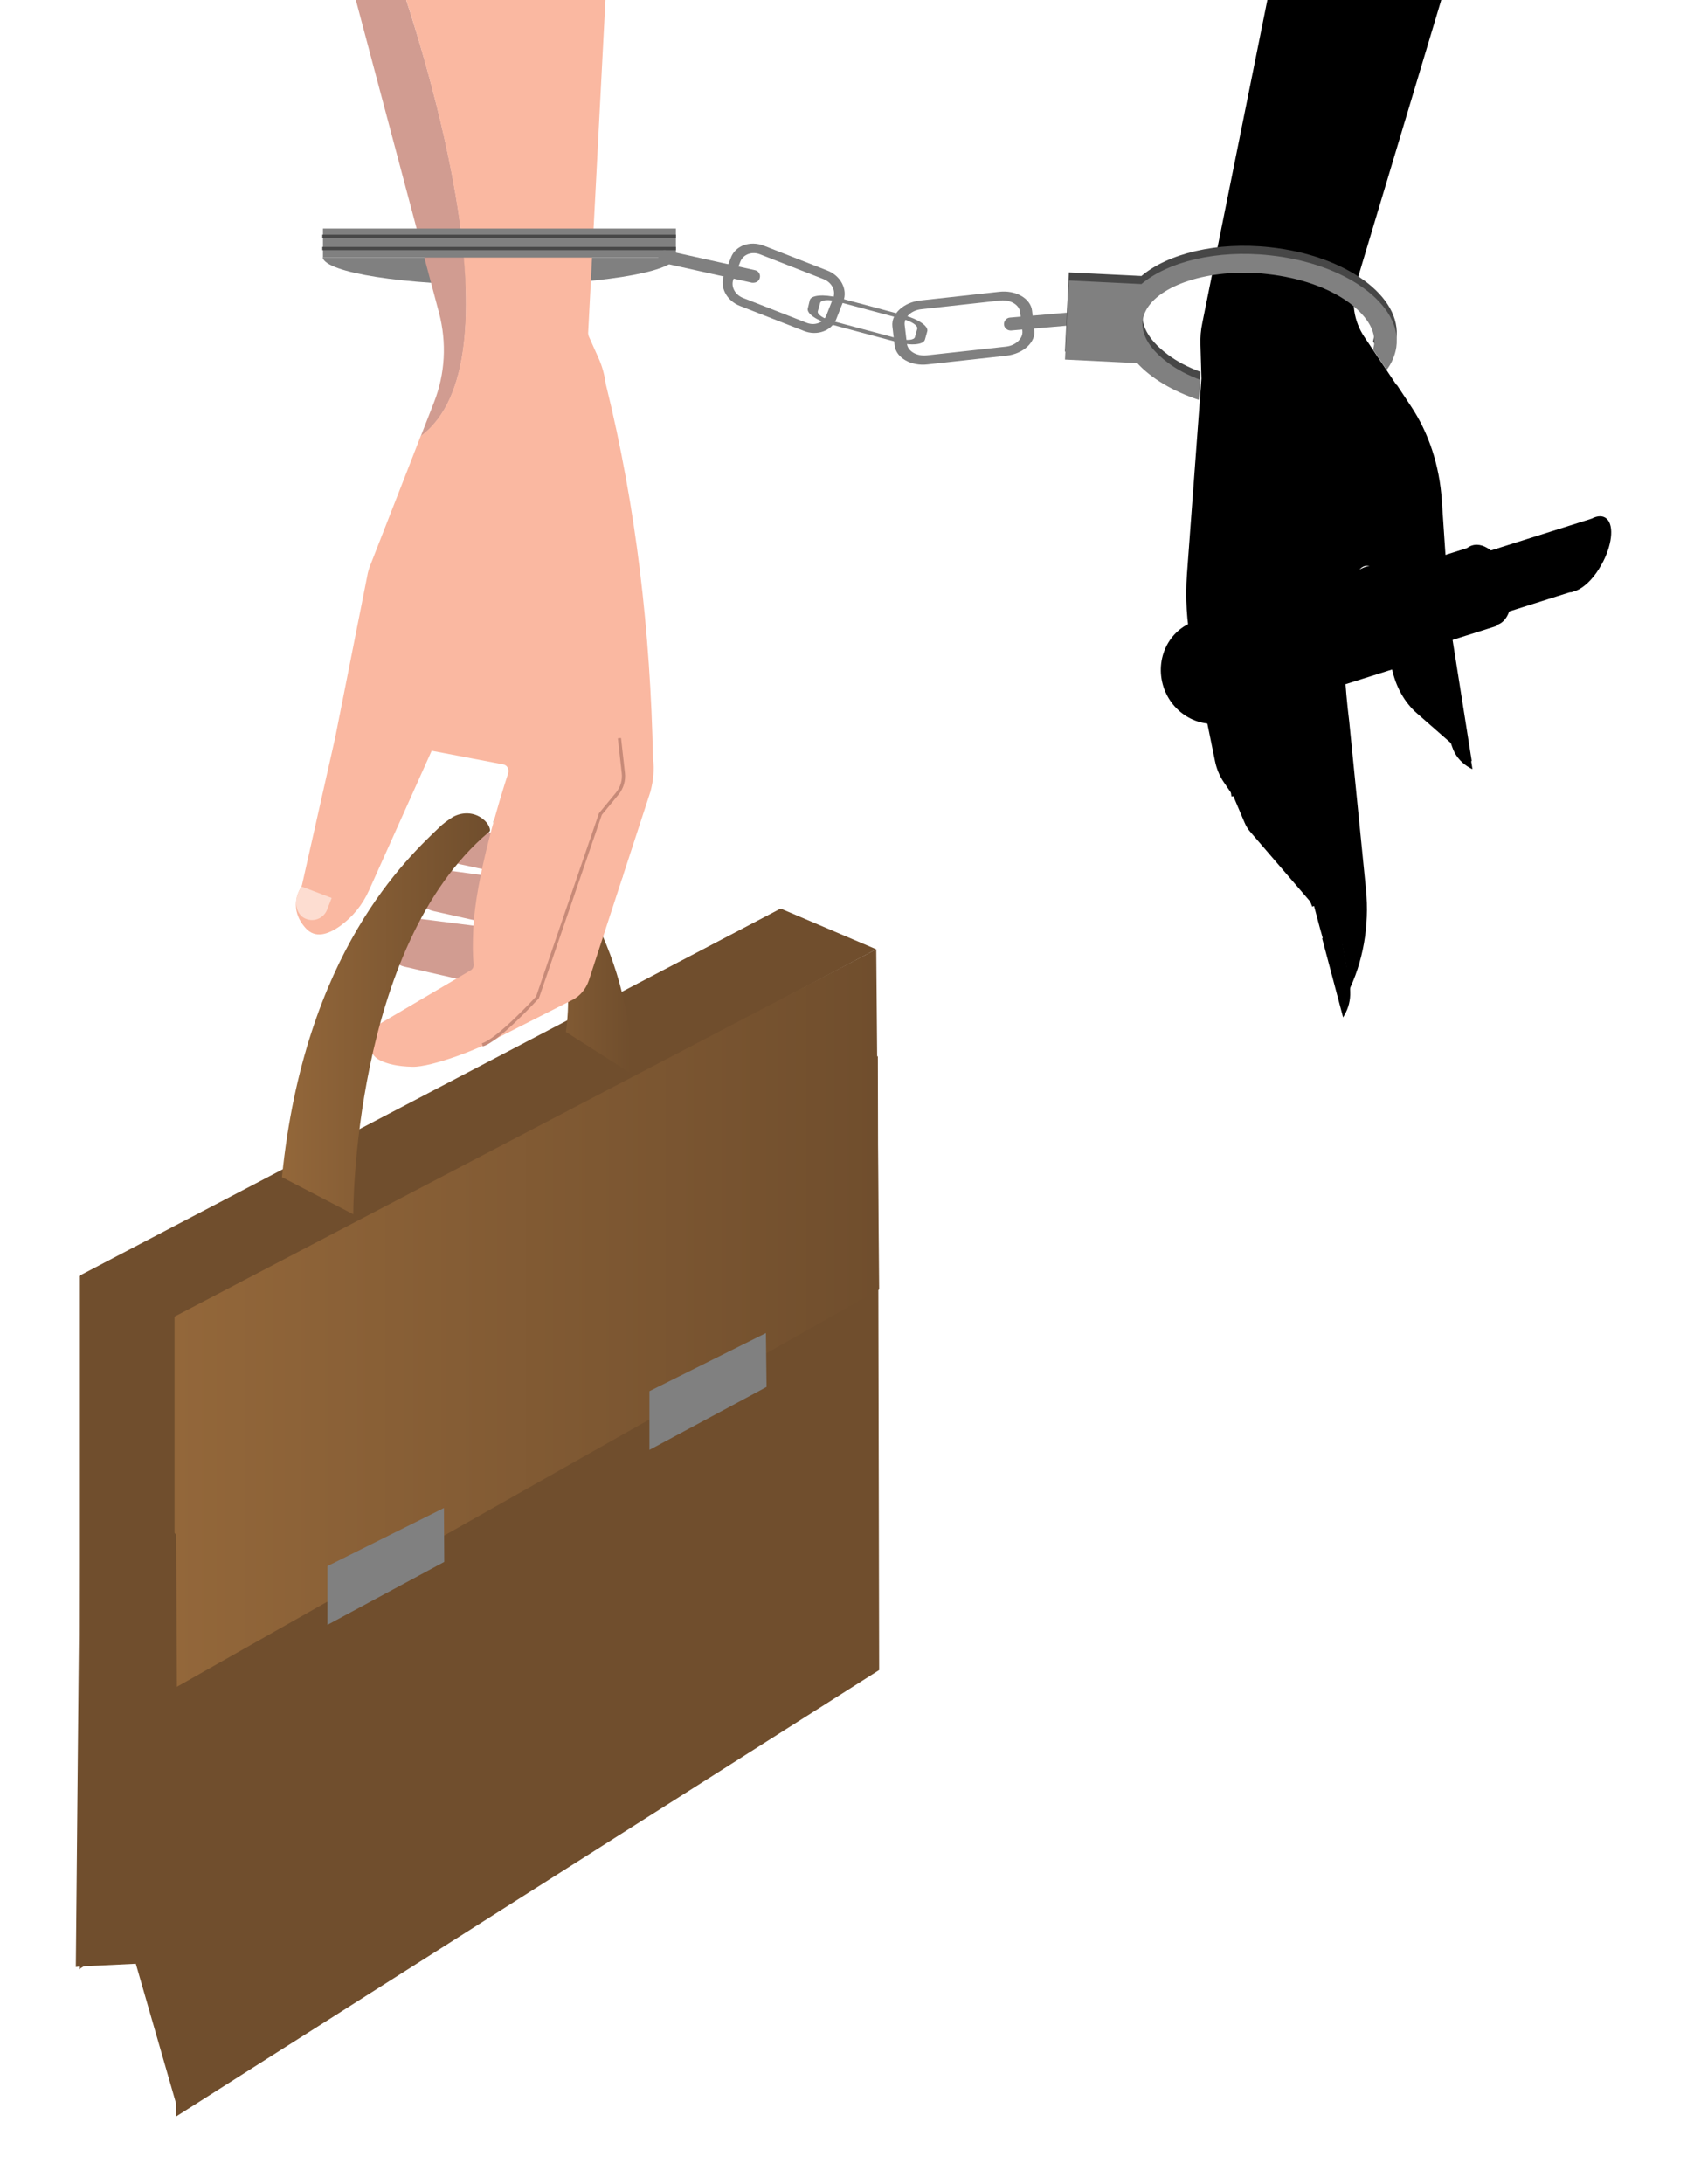 <?xml version="1.0" encoding="utf-8"?>
<!-- Generator: Adobe Illustrator 27.7.0, SVG Export Plug-In . SVG Version: 6.00 Build 0)  -->
<svg version="1.1" id="레이어_1" xmlns="http://www.w3.org/2000/svg" xmlns:xlink="http://www.w3.org/1999/xlink" x="0px"
	 y="0px" viewBox="0 0 522.9 676.6" style="enable-background:new 0 0 522.9 676.6;" xml:space="preserve">
<style type="text/css">
	.st0{fill:#704E2D;}
	.st1{fill:url(#SVGID_1_);}
	.st2{fill:#808080;}
	.st3{fill:#D19C91;}
	.st4{fill:#FAB8A1;}
	.st5{fill:none;stroke:#C78A78;stroke-miterlimit:10;}
	.st6{fill:#FDDDD1;}
	.st7{fill:#474747;}
	.st8{fill:none;stroke:#000000;stroke-miterlimit:10;}
	.st9{fill:none;stroke:#FAB8A1;stroke-miterlimit:10;}
	.st10{fill:none;}
	.st11{fill:url(#SVGID_00000090266708227420909120000008117312801752667546_);}
	.st12{fill:url(#SVGID_00000087397760226398832860000018355901973389308827_);}
	.st13{fill:#302C29;}
	.st14{fill:url(#SVGID_00000176035427818430668810000015076741781199613585_);}
	.st15{fill:#FCD2C0;}
	.st16{fill:url(#SVGID_00000161629984401206851440000005625507809641510325_);}
	.st17{fill:url(#SVGID_00000088100587487310579380000003000411278657139108_);}
	.st18{fill:none;stroke:#EDAE9D;stroke-miterlimit:10;}
	.st19{fill:#EDAE9D;}
	.st20{fill:url(#SVGID_00000094585983752382803760000004123889781816618639_);}
	.st21{fill:url(#SVGID_00000031920327168612881620000002269593641250960819_);}
	.st22{fill:url(#SVGID_00000114066100592050115160000013397147685068814515_);}
	.st23{fill:url(#SVGID_00000108280243749392272030000015006861858865247674_);}
	.st24{fill:url(#SVGID_00000176765563636815301730000003350068684522145931_);}
	.st25{fill:#9B2A21;}
</style>
<g>
	<path d="M422.7,176l-52.3,16.5c-8.1,2.6-12.5,11.6-9.8,20.2l0,0c2.7,8.5,11.5,13.4,19.6,10.9l52.3-16.5L422.7,176z"/>
	<ellipse transform="matrix(0.953 -0.302 0.302 0.953 -37.791 138.107)" cx="428.2" cy="191.4" rx="9.7" ry="16.3"/>
</g>
<polygon class="st0" points="24.5,395.3 24.5,610.1 242.4,471.8 242,281.5 "/>
<polygon class="st0" points="54.6,440.9 54.6,655.7 272.5,517.4 272.1,327.2 "/>
<polygon class="st0" points="24.8,396 242,281.5 271.6,294.1 53.7,409.6 "/>
<linearGradient id="SVGID_1_" gradientUnits="userSpaceOnUse" x1="152.901" y1="383.09" x2="195.879" y2="383.09" gradientTransform="matrix(1 0 0 -1 0 676)">
	<stop  offset="0" style="stop-color:#93673A"/>
	<stop  offset="0.996" style="stop-color:#704E2D"/>
</linearGradient>
<path class="st1" d="M164.8,256.9c7.2,7.3,31.2,35.1,31,75.8l-20.4-13c0,0,6.8-38.6-22.1-63.4c-0.1-0.1-0.2-0.2-0.2-0.3
	c-0.3-0.8-1.1-3.8,5.4-2.6C160.4,253.7,163.7,255.7,164.8,256.9z"/>
<path d="M418,302.4l-2.4-12.8l-5.8,1.1l6.5,24.5l0.4-0.7l0,0c1.3-2.2,1.9-4.7,1.8-7.2C418.5,305.7,418.3,304.1,418,302.4z"/>
<path d="M449,227.7l-3.2-12.7l6.6-2.1l4,25.4l-0.8-0.4l0,0c-2.3-1.3-4.1-3.2-5.1-5.5C449.9,230.9,449.4,229.4,449,227.7z"/>
<path class="st2" d="M100,79.8c1.1,4.7,25.2,8.5,54.7,8.5s53.6-3.8,54.7-8.5H100z"/>
<path class="st3" d="M176.2,300.7L176.2,300.7c-1,5.5-7.3,8.8-13.7,7.3l-37.1-8.5c-3.9-0.9-6.3-4.8-5.6-8.8l0,0
	c0.7-4,4.3-6.8,8.3-6.3l37.7,4.8C172.4,289.9,177.2,295.2,176.2,300.7z"/>
<path class="st3" d="M185.1,284.7L185.1,284.7c-0.8,4.7-7.1,7.4-13.5,5.9l-37.1-8.3c-3.9-0.9-6.4-4.3-5.8-7.7l0,0
	c0.6-3.4,4.2-5.8,8.1-5.2l37.7,5.1C181,275.4,185.9,280,185.1,284.7z"/>
<path class="st3" d="M193.1,271.1L193.1,271.1c-0.7,4-6.9,6.1-13.2,4.7l-37.1-8c-3.9-0.8-6.5-3.8-5.9-6.7l0,0c0.5-2.9,4-4.8,7.9-4.2
	l37.6,5.3C188.7,263.1,193.8,267.1,193.1,271.1z"/>
<path class="st3" d="M123-8.7h-12.2c-1.4,0-2.4,1.3-2.1,2.7l27.4,103c2.4,9.2,1.9,18.8-1.6,27.7l-4.1,10.5
	C161.6,112.2,132.6,19.1,123-8.7z"/>
<path class="st4" d="M202.4,235c-0.8-39.2-5.2-77.9-14.6-115.9c-0.4-2.8-1.1-5.6-2.3-8.2l-3-6.7c-0.1-0.3-0.2-0.7-0.2-1L188-6.5
	c0.1-1.2-0.9-2.3-2.1-2.3H123c9.5,27.8,38.5,120.9,7.4,143.9l-4.2,10.8l-11.3,28.9c-0.5,1.2-0.9,2.5-1.1,3.8l-9.9,49.9l-10.3,45.7
	c-0.1,0.2-0.2,0.5-0.3,0.7c-0.8,1.3-3.8,6.8,1.4,12.6c3,3.4,7,2,10.7-0.6c3.9-2.8,7-6.6,9-11.1l19.4-43.2l22.1,4.2
	c1.3,0.2,2,1.5,1.6,2.8c-2.5,7.6-10.1,32.3-10.8,48.2c-0.2,4.4-0.2,8.2,0.1,10.8c0.1,0.8-0.2,1.6-0.9,2l-28.9,17
	c-3.8,2.7-3.4,8.9,0.8,10.9c2.2,1.1,5.4,1.9,10,2c5.9,0.2,22-5.9,26.9-9.2c0.1,0,0.1-0.1,0.2-0.1l22.5-11.4c2.4-1.2,4.2-3.4,5.1-6
	l19.1-58.5C202.5,241.9,202.9,238.4,202.4,235z"/>
<path class="st5" d="M192,228.7l1.2,10.7c0.3,2.3-0.4,4.7-1.9,6.5l-5.2,6.3L166.6,309c0,0-12.3,13.4-17.1,14.7"/>
<path class="st6" d="M92,277.8c-0.1,0.3-0.1,0.6-0.2,0.9c-0.2,2.6,0.7,5.1,3.1,6l0,0c2.6,1,5.5-0.3,6.5-2.9l1.4-3.6l-9.5-3.6
	C92.9,275.7,92.3,276.9,92,277.8z"/>
<rect x="100.1" y="70.8" class="st2" width="109.4" height="9"/>
<rect x="99.9" y="72.7" class="st7" width="109.6" height="1"/>
<rect x="99.9" y="76.5" class="st7" width="109.6" height="1"/>
<path class="st8" d="M382.2,246.7l-4.9-36.5c0,0-6.6-13.5-3.3-21.3"/>
<path class="st9" d="M252.8,211.8"/>
<path class="st8" d="M407.2,280.7c0,0-16.3-39.2-16.8-72.7c0-1.7-0.5-3.4-1.3-4.8c-1.8-3.2-4.9-9.9-4-18.9"/>
<path class="st10" d="M394.6,121.7c15.6,0,28.5-5.6,31-13.3l-0.7-1l0.7,1c0.2-0.5,0.3-0.9,0.3-1.4c0.9-5.9-4.4-10.8-7.7-13.1
	c-6.4-4.7-15.5-7.8-25.5-8.9c-2.4-0.3-4.8-0.4-7.2-0.4c-16.6,0-30.1,6.3-31.3,14.7c-0.9,5.9,4.4,10.8,7.7,13.1
	c2.9,2.1,6.3,3.9,10.2,5.4l0.2-2.8l-0.2,2.8c4.6,1.7,9.8,3,15.4,3.5C389.8,121.5,392.2,121.7,394.6,121.7z"/>
<g>
	<path class="st2" d="M233.5,87.6c-0.1,0-0.3,0-0.4,0l-27.5-6.1c-1.1-0.2-1.8-1.3-1.5-2.4c0.2-1.1,1.3-1.8,2.4-1.5l27.5,6.1
		c1.1,0.2,1.8,1.3,1.5,2.4C235.3,87,234.5,87.6,233.5,87.6z"/>
</g>
<g>
	<path class="st2" d="M313.2,102.4c-1,0-1.9-0.8-2-1.8c-0.1-1.1,0.7-2.1,1.8-2.2l23.2-2c1.1-0.1,2.1,0.7,2.2,1.8s-0.7,2.1-1.8,2.2
		l-23.2,2C313.3,102.4,313.2,102.4,313.2,102.4z"/>
</g>
<g>
	<g>
		<path class="st2" d="M249.1,102.5l-19.7-7.7c-4.2-1.6-6.4-5.9-5-9.5l2.2-5.6c1.4-3.6,5.9-5.2,10.1-3.6l19.7,7.7
			c4.2,1.6,6.4,5.9,5,9.5l-2.2,5.6C257.8,102.5,253.2,104.2,249.1,102.5z M235.6,78.8c-2.5-1-5.2,0-6.1,2.2l-2.2,5.6
			c-0.8,2.2,0.5,4.7,3,5.7L250,100c2.5,1,5.2,0,6.1-2.2l2.2-5.6c0.8-2.2-0.5-4.7-3-5.7L235.6,78.8z"/>
	</g>
</g>
<g>
	<g>
		<path class="st2" d="M312,110.2l-24.5,2.7c-5.2,0.6-9.8-2.1-10.2-5.9l-0.7-5.9c-0.4-3.8,3.4-7.4,8.6-8l24.5-2.7
			c5.2-0.6,9.8,2.1,10.2,5.9l0.7,5.9C321.1,106,317.2,109.6,312,110.2z M285.6,95.8c-3.1,0.3-5.4,2.5-5.2,4.8l0.7,5.9
			c0.3,2.3,3,3.9,6.1,3.6l24.5-2.7c3.1-0.3,5.4-2.5,5.2-4.8l-0.7-5.9c-0.3-2.3-3-3.9-6.1-3.6L285.6,95.8z"/>
	</g>
</g>
<g>
	<g>
		<path class="st2" d="M278.1,106l-20.6-5.5c-4.4-1.2-7.6-3.4-7.1-5L251,93c0.4-1.6,4.3-1.9,8.7-0.8l20.6,5.5c4.4,1.2,7.6,3.4,7.1,5
			l-0.7,2.5C286.3,106.8,282.5,107.2,278.1,106z M259.4,93.4c-2.6-0.7-5-0.5-5.2,0.5l-0.7,2.5c-0.3,1,1.7,2.3,4.3,3l20.6,5.5
			c2.6,0.7,5,0.5,5.2-0.5l0.7-2.5c0.3-1-1.7-2.3-4.3-3L259.4,93.4z"/>
	</g>
</g>
<path d="M449.5,193.6l-2.6-38.6c-0.7-10.8-4.1-21-9.6-29.2l-4.3-6.5c-0.1,0-0.1-0.1-0.2-0.1l-9.9-14.8c-3.3-4.9-4.2-11-2.5-16.7
	L447-0.9c0.4-1.2-0.5-2.5-1.7-2.7l-3.6-0.5l-42.1-5.7c-2.6-0.4-5,1.4-5.6,4L372.7,99.9c-0.5,2.3-0.7,4.7-0.6,7.1l0.3,10.3l-4.5,60.7
	c-0.5,7.2-0.1,14.5,1.3,21.5l7.4,36.3c0.5,2.4,1.4,4.6,2.7,6.5l3,4.4l3.4,8c0.5,1.2,1.1,2.2,1.9,3.1l19.7,22.9l1.7,6.4l1.2,4.3
	l5.7,0.5l1.3,6.9c0.6,3.2,0.7,6.2,0.5,8.9c4.8-9.5,6.8-20.9,5.7-32.1l-5.2-52.1c-2.8-22.8-1.9-38.3,2.8-46.6
	c1.3-1.7,2.8-2.1,4.5-0.9c2.2,2,4.2,12.2,5.9,31c1.2,5.7,3.9,10.6,7.8,14l17,14.9L449.5,193.6z"/>
<path class="st7" d="M393.6,76.6c-16.5-1.8-31.6,2-39.8,8.9l-22.5-1.1l-1.2,24.5l22.4,1.1c4.3,4.7,11,8.7,19.1,11.4l0.5-6.2
	c-3.8-1.4-7.3-3.2-10.2-5.4c-3.2-2.4-8.5-7.2-7.7-13.1c1.2-8.4,14.7-14.7,31.3-14.7c2.4,0,4.8,0.1,7.2,0.4
	c10.1,1.1,19.1,4.2,25.5,8.9c3.2,2.4,8.5,7.2,7.7,13.1c-0.1,0.5-0.2,1-0.3,1.4l4.2,6.3c1.6-2.1,2.6-4.5,3-7
	C434.7,91.9,417.2,79.1,393.6,76.6z"/>
<path class="st2" d="M393.6,79.1c-16.5-1.8-31.6,2-39.8,8.9l-22.5-1.1l-1.2,24.5l22.4,1.1c4.3,4.7,11,8.7,19.1,11.4l0.5-6.2
	c-3.8-1.4-7.3-3.2-10.2-5.4c-3.2-2.4-8.5-7.2-7.7-13.1c1.2-8.4,14.7-14.7,31.3-14.7c2.4,0,4.8,0.1,7.2,0.4
	c10.1,1.1,19.1,4.2,25.5,8.9c3.2,2.4,8.5,7.2,7.7,13.1c-0.1,0.5-0.2,1-0.3,1.4l4.2,6.3c1.6-2.1,2.6-4.5,3-7
	C434.7,94.4,417.2,81.6,393.6,79.1z"/>
<linearGradient id="SVGID_00000160181261788233889410000011408439000929633198_" gradientUnits="userSpaceOnUse" x1="87.465" y1="361.905" x2="151.965" y2="361.905" gradientTransform="matrix(1 0 0 -1 0 676)">
	<stop  offset="0" style="stop-color:#93673A"/>
	<stop  offset="0.996" style="stop-color:#704E2D"/>
</linearGradient>
<path style="fill:url(#SVGID_00000160181261788233889410000011408439000929633198_);" d="M136.3,256.2
	c-9.9,9.5-41.9,38.7-48.9,108.5l22.1,11.5c0,0-0.3-82.7,42-118.4c0.2-0.1,0.3-0.3,0.4-0.5c0-0.3-0.2-2.1-2.4-3.7
	c-2.6-2-6.2-2.1-9.1-0.5C138.8,254.1,137.2,255.3,136.3,256.2z"/>
<linearGradient id="SVGID_00000062177075629486997970000009241988090554787214_" gradientUnits="userSpaceOnUse" x1="54.1" y1="267.45" x2="272.5" y2="267.45" gradientTransform="matrix(1 0 0 -1 0 676)">
	<stop  offset="0" style="stop-color:#93673A"/>
	<stop  offset="0.996" style="stop-color:#704E2D"/>
</linearGradient>
<polygon style="fill:url(#SVGID_00000062177075629486997970000009241988090554787214_);" points="54.1,407.9 54.1,523 272.5,399.5 
	271.6,294.1 "/>
<polygon class="st2" points="101.5,485.2 101.5,503.4 137.7,483.9 137.6,467.2 "/>
<polygon class="st2" points="201.3,431 201.3,449.2 237.6,429.7 237.4,413 "/>
<polyline class="st0" points="25.4,609.2 42.1,608.4 55.5,654.9 54.6,475.4 25,450.4 23.5,609.4 "/>
<g>
	<path d="M456,169.4l-25.7,8.1c-6.4,2-9.9,9.2-7.8,16l0,0c2.1,6.8,9.1,10.7,15.5,8.6l25.7-8.1L456,169.4z"/>
	<ellipse transform="matrix(0.953 -0.302 0.302 0.953 -33.311 147.329)" cx="460.3" cy="181.5" rx="7.7" ry="12.9"/>
	<path d="M485.6,182.8c-2.8-1.8-2.3-8.3,1.1-14.5c1.9-3.4,4.3-6.1,6.6-7.5v-0.1l-31.7,10c-4.9,1.6-7.6,7.1-5.9,12.2l0,0
		c1.6,5.2,7,8.1,11.9,6.6l19.9-6.3C486.8,183.3,486.1,183.2,485.6,182.8z"/>
	<path d="M489.4,182.6c2.4-1.3,5-4,7-7.7c0.2-0.3,0.3-0.6,0.5-0.9c3-5.9,3.4-11.9,0.7-13.6c-1.3-0.8-3-0.5-4.8,0.6
		c-2.3,1.4-4.7,4-6.6,7.5c-3.5,6.2-4,12.7-1.1,14.5c0.5,0.3,1.2,0.5,1.9,0.5C487.6,183.3,488.5,183.1,489.4,182.6z"/>
</g>
<g>
	<path class="st13" d="M-479.9,159.7l52.3,16.5c8.1,2.6,12.5,11.6,9.8,20.2l0,0c-2.7,8.5-11.5,13.4-19.6,10.9l-52.3-16.5
		L-479.9,159.7z"/>
	
		<ellipse transform="matrix(0.302 -0.953 0.953 0.302 -505.856 -340.664)" class="st13" cx="-485.5" cy="175" rx="16.3" ry="9.7"/>
</g>
<polygon class="st0" points="-81.7,378.9 -81.7,593.7 -299.6,455.4 -299.2,265.1 "/>
<polygon class="st0" points="-111.8,424.6 -111.8,639.4 -329.7,501.1 -329.3,310.8 "/>
<polygon class="st0" points="-82.4,378 -297.5,266.2 -328.8,277.8 -111.3,391.5 "/>
<linearGradient id="SVGID_00000151529620221978903610000013047004123243447997_" gradientUnits="userSpaceOnUse" x1="-704.148" y1="399.49" x2="-661.17" y2="399.49" gradientTransform="matrix(-1 0 0 -1 -914.249 676)">
	<stop  offset="0" style="stop-color:#93673A"/>
	<stop  offset="0.996" style="stop-color:#704E2D"/>
</linearGradient>
<path style="fill:url(#SVGID_00000151529620221978903610000013047004123243447997_);" d="M-222,240.5c-7.2,7.3-31.2,35.1-31,75.8
	l20.4-13c0,0-6.8-38.6,22.1-63.4c0.1-0.1,0.2-0.2,0.2-0.3c0.3-0.8,1.1-3.8-5.4-2.6C-217.6,237.3-220.9,239.3-222,240.5z"/>
<path class="st15" d="M-506.7,177.3l2.6-38.6c0.7-10.8,4.1-21,9.6-29.2l4.3-6.5c13.4-9.4,16.6-22.2,16.6-22.2L-499-20.4l42.1-5.7
	c2.6-0.4,5,1.4,5.6,4L-430,83.7c0.5,2.3,0.7,4.7,0.6,7.1l-0.3,10.3l4.5,60.7c0.5,7.2,0.1,14.5-1.3,21.5l-7.4,36.3
	c-0.5,2.4-1.4,4.6-2.7,6.5l-3,4.4l-3.4,8c-0.5,1.2-1.1,2.2-1.9,3.1l-19.7,22.9l-1.7,6.4l-1.2,4.3l-5.7,0.5l-1.3,6.9
	c-0.6,3.2-0.7,6.2-0.5,8.9c-4.8-9.5-6.8-20.9-5.7-32.1l5.2-52.1c2.8-22.8,1.9-38.3-2.8-46.6c-1.3-1.7-2.8-2.1-4.5-0.9
	c-2.2,2-4.2,12.2-5.9,31c-1.2,5.7-3.9,10.6-7.8,14l-17,14.9L-506.7,177.3z"/>
<linearGradient id="SVGID_00000130646122736062072660000009157743792777054891_" gradientUnits="userSpaceOnUse" x1="-442.894" y1="399.111" x2="-442.894" y2="379.096" gradientTransform="matrix(-1 0 0 -1 -914.249 676)">
	<stop  offset="0" style="stop-color:#EFB7AD"/>
	<stop  offset="0.996" style="stop-color:#D5646D"/>
</linearGradient>
<path style="fill:url(#SVGID_00000130646122736062072660000009157743792777054891_);" d="M-475.2,286l2.4-12.8l5.8,1.1l-6.5,24.5
	l-0.4-0.7l0,0c-1.3-2.2-1.9-4.7-1.8-7.2C-475.7,289.4-475.6,287.7-475.2,286z"/>
<linearGradient id="SVGID_00000007423023755838628590000016742193763891495594_" gradientUnits="userSpaceOnUse" x1="2547.041" y1="1188.145" x2="2547.041" y2="1168.131" gradientTransform="matrix(1.06 0.524 0.443 -0.896 -3733.617 -68.563)">
	<stop  offset="0" style="stop-color:#EFB7AD"/>
	<stop  offset="0.996" style="stop-color:#D5646D"/>
</linearGradient>
<path style="fill:url(#SVGID_00000007423023755838628590000016742193763891495594_);" d="M-506.2,211.3l3.2-12.7l-6.6-2.1l-4,25.4
	l0.8-0.4l0,0c2.3-1.3,4.1-3.2,5.1-5.5C-507.1,214.6-506.6,213-506.2,211.3z"/>
<path class="st2" d="M-157.3,63.4c-1.1,4.7-25.2,8.5-54.7,8.5s-53.6-3.8-54.7-8.5H-157.3z"/>
<path class="st3" d="M-233.4,284.3L-233.4,284.3c1,5.5,7.3,8.8,13.7,7.3l37.1-8.5c3.9-0.9,6.3-4.8,5.6-8.8l0,0
	c-0.7-4-4.3-6.8-8.3-6.3l-37.7,4.8C-229.6,273.6-234.4,278.8-233.4,284.3z"/>
<path class="st3" d="M-242.3,268.4L-242.3,268.4c0.8,4.7,7.1,7.4,13.5,5.9l37.1-8.3c3.9-0.9,6.4-4.3,5.8-7.7l0,0
	c-0.6-3.4-4.2-5.8-8.1-5.2l-37.7,5.1C-238.2,259-243.2,263.7-242.3,268.4z"/>
<path class="st3" d="M-250.3,254.8L-250.3,254.8c0.7,4,6.9,6.1,13.2,4.7l37.1-8c3.9-0.8,6.5-3.8,5.9-6.7l0,0c-0.5-2.9-4-4.8-7.9-4.2
	l-37.6,5.3C-246,246.7-251,250.8-250.3,254.8z"/>
<path class="st3" d="M-180.3-25.1h12.2c1.4,0,2.4,1.3,2.1,2.7l-27.4,103.1c-2.4,9.2-1.9,18.8,1.6,27.7l4.1,10.5
	C-218.8,95.9-189.8,2.7-180.3-25.1z"/>
<path class="st4" d="M-259.6,218.6c0.8-39.2,5.2-77.9,14.6-115.9c0.4-2.8,1.1-5.6,2.3-8.2l3-6.7c0.1-0.3,0.2-0.7,0.2-1l-5.7-109.7
	c-0.1-1.2,0.9-2.3,2.1-2.3h62.7c-9.5,27.8-38.5,120.9-7.4,143.9l4.2,10.8l11.3,28.9c0.5,1.2,0.9,2.5,1.1,3.8l9.9,49.9l10.3,45.7
	c0.1,0.2,0.2,0.5,0.3,0.7c0.8,1.3,3.8,6.8-1.4,12.6c-3,3.4-7,2-10.7-0.6c-3.9-2.8-7-6.6-9-11.1l-19.4-43.2l-22.1,4.2
	c-1.3,0.2-2,1.5-1.6,2.8c2.5,7.6,10.1,32.3,10.8,48.2c0.2,4.4,0.2,8.2-0.1,10.8c-0.1,0.8,0.2,1.6,0.9,2l28.9,17
	c3.8,2.7,3.4,8.9-0.8,10.9c-2.2,1.1-5.4,1.9-10,2c-5.9,0.2-22-5.9-26.9-9.2c-0.1,0-0.1-0.1-0.2-0.1l-22.5-11.4
	c-2.4-1.2-4.2-3.4-5.1-6l-19.1-58.5C-259.7,225.5-260.1,222-259.6,218.6z"/>
<path class="st5" d="M-249.2,212.4l-1.2,10.7c-0.3,2.3,0.4,4.7,1.9,6.5l5.2,6.3l19.5,56.8c0,0,12.3,13.4,17.1,14.7"/>
<path class="st6" d="M-149.3,261.5c0.1,0.3,0.1,0.6,0.2,0.9c0.2,2.6-0.7,5.1-3.1,6l0,0c-2.6,1-5.5-0.3-6.5-2.9l-1.4-3.6l9.5-3.6
	C-150.1,259.4-149.5,260.5-149.3,261.5z"/>
<rect x="-266.7" y="54.5" class="st2" width="109.4" height="9"/>
<rect x="-266.8" y="56.3" class="st7" width="109.6" height="1"/>
<rect x="-266.8" y="60.2" class="st7" width="109.6" height="1"/>
<path class="st18" d="M-439.4,230.3l4.9-36.5c0,0,6.6-13.5,3.3-21.3"/>
<path class="st9" d="M-310,195.5"/>
<path class="st18" d="M-464.5,264.4c0,0,16.3-39.2,16.8-72.7c0-1.7,0.5-3.4,1.3-4.8c1.8-3.2,4.9-9.9,4-18.9"/>
<path class="st10" d="M-451.8,105.3c-15.6,0-28.5-5.6-31-13.3l0.7-1l-0.7,1c-0.2-0.5-0.3-0.9-0.3-1.4c-0.9-5.9,4.4-10.8,7.7-13.1
	c6.4-4.7,15.5-7.8,25.5-8.9c2.4-0.3,4.8-0.4,7.2-0.4c16.6,0,30.1,6.3,31.3,14.7c0.9,5.9-4.4,10.8-7.7,13.1
	c-2.9,2.1-6.3,3.9-10.2,5.4l-0.2-2.8l0.2,2.8c-4.6,1.7-9.8,3-15.4,3.5C-447,105.2-449.4,105.3-451.8,105.3z"/>
<g>
	<path class="st2" d="M-290.8,71.3c0.1,0,0.3,0,0.4,0l27.5-6.1c1.1-0.2,1.8-1.3,1.5-2.4c-0.2-1.1-1.3-1.8-2.4-1.5l-27.5,6.1
		c-1.1,0.2-1.8,1.3-1.5,2.4C-292.5,70.6-291.7,71.3-290.8,71.3z"/>
</g>
<g>
	<path class="st2" d="M-370.4,86c1,0,1.9-0.8,2-1.8c0.1-1.1-0.7-2.1-1.8-2.2l-23.2-2c-1.1-0.1-2.1,0.7-2.2,1.8
		c-0.1,1.1,0.7,2.1,1.8,2.2l23.2,2C-370.5,86-370.4,86-370.4,86z"/>
</g>
<g>
	<g>
		<path class="st2" d="M-316.4,82.6l-2.2-5.6c-1.4-3.6,0.9-7.9,5-9.5l19.7-7.7c4.2-1.6,8.7,0,10.1,3.6l2.2,5.6
			c1.4,3.6-0.9,7.9-5,9.5l-19.7,7.7C-310.5,87.8-315,86.2-316.4,82.6z M-312.5,70.1c-2.5,1-3.9,3.5-3,5.7l2.2,5.6
			c0.8,2.2,3.6,3.1,6.1,2.2l19.7-7.7c2.5-1,3.9-3.5,3-5.7l-2.2-5.6c-0.8-2.2-3.6-3.1-6.1-2.2L-312.5,70.1z"/>
	</g>
</g>
<g>
	<g>
		<path class="st2" d="M-377.8,85.8l0.7-5.9c0.4-3.8,5-6.5,10.2-5.9l24.5,2.7c5.2,0.6,9.1,4.2,8.6,8l-0.7,5.9
			c-0.4,3.8-5,6.5-10.2,5.9l-24.5-2.7C-374.4,93.2-378.3,89.6-377.8,85.8z M-367.3,76.7c-3.1-0.3-5.9,1.2-6.1,3.6l-0.7,5.9
			c-0.3,2.3,2.1,4.5,5.2,4.8l24.5,2.7c3.1,0.3,5.9-1.2,6.1-3.6l0.7-5.9c0.3-2.3-2.1-4.5-5.2-4.8L-367.3,76.7z"/>
	</g>
</g>
<g>
	<g>
		<path class="st2" d="M-344,88.9l-0.7-2.5c-0.4-1.6,2.8-3.9,7.1-5l20.6-5.5c4.4-1.2,8.3-0.8,8.7,0.8l0.7,2.5c0.4,1.6-2.8,3.9-7.1,5
			l-20.6,5.5C-339.7,90.8-343.6,90.5-344,88.9z M-337.2,82.6c-2.6,0.7-4.5,2.1-4.3,3l0.7,2.5c0.3,1,2.6,1.2,5.2,0.5L-315,83
			c2.6-0.7,4.5-2.1,4.3-3l-0.7-2.5c-0.3-1-2.6-1.2-5.2-0.5L-337.2,82.6z"/>
	</g>
</g>
<path class="st19" d="M-490.1,103l10-14.9c3.3-4.9,4.2-11,2.5-16.7l-26.6-88.7c-0.4-1.2,0.5-2.5,1.7-2.7l3.6-0.5l25.4,101.2
	C-473.5,80.7-476.7,93.6-490.1,103z"/>
<path class="st7" d="M-450.8,60.3c16.5-1.8,31.6,2,39.8,8.9l22.5-1.1l1.2,24.5l-22.4,1.1c-4.3,4.7-11,8.7-19.1,11.4l-0.5-6.2
	c3.8-1.4,7.3-3.2,10.2-5.4c3.2-2.4,8.5-7.2,7.7-13.1c-1.2-8.4-14.7-14.7-31.3-14.7c-2.4,0-4.8,0.1-7.2,0.4
	c-10.1,1.1-19.1,4.2-25.5,8.9c-3.2,2.4-8.5,7.2-7.7,13.1c0.1,0.5,0.2,1,0.3,1.4l-4.2,6.3c-1.6-2.1-2.6-4.5-3-7
	C-491.9,75.6-474.4,62.8-450.8,60.3z"/>
<path class="st2" d="M-450.8,62.7c16.5-1.8,31.6,2,39.8,8.9l22.5-1.1l1.2,24.5l-22.4,1.1c-4.3,4.7-11,8.7-19.1,11.4l-0.5-6.2
	c3.8-1.4,7.3-3.2,10.2-5.4c3.2-2.4,8.5-7.2,7.7-13.1c-1.2-8.4-14.7-14.7-31.3-14.7c-2.4,0-4.8,0.1-7.2,0.4
	c-10.1,1.1-19.1,4.2-25.5,8.9c-3.2,2.4-8.5,7.2-7.7,13.1c0.1,0.5,0.2,1,0.3,1.4l-4.2,6.3c-1.6-2.1-2.6-4.5-3-7
	C-491.9,78-474.4,65.2-450.8,62.7z"/>
<linearGradient id="SVGID_00000155861872958431968860000008706924313829191100_" gradientUnits="userSpaceOnUse" x1="-769.574" y1="378.305" x2="-705.074" y2="378.305" gradientTransform="matrix(-1 0 0 -1 -914.249 676)">
	<stop  offset="0" style="stop-color:#93673A"/>
	<stop  offset="0.996" style="stop-color:#704E2D"/>
</linearGradient>
<path style="fill:url(#SVGID_00000155861872958431968860000008706924313829191100_);" d="M-193.5,239.8
	c9.9,9.5,41.9,38.7,48.9,108.5l-22.1,11.5c0,0,0.3-82.7-42-118.4c-0.2-0.1-0.3-0.3-0.4-0.5c0-0.3,0.2-2.1,2.4-3.7
	c2.6-2,6.2-2.1,9.1-0.5C-196,237.7-194.4,239-193.5,239.8z"/>
<linearGradient id="SVGID_00000025400314929815690340000011563380355260265914_" gradientUnits="userSpaceOnUse" x1="-730.579" y1="257.42" x2="-512.179" y2="257.42" gradientTransform="matrix(-1 0 0 -1 -914.249 676)">
	<stop  offset="0" style="stop-color:#93673A"/>
	<stop  offset="0.996" style="stop-color:#704E2D"/>
</linearGradient>
<polygon style="fill:url(#SVGID_00000025400314929815690340000011563380355260265914_);" points="-183.7,417.9 -183.7,533 
	-402.1,409.6 -401.2,304.2 "/>
<polygon class="st2" points="-158.7,468.9 -158.7,487 -195,467.5 -194.8,450.9 "/>
<polygon class="st2" points="-258.5,414.7 -258.5,432.9 -294.8,413.4 -294.7,396.7 "/>
<g>
	
		<linearGradient id="SVGID_00000036933216316594059540000013883567837756163472_" gradientUnits="userSpaceOnUse" x1="-5492.669" y1="-1030.03" x2="-5466.862" y2="-1030.03" gradientTransform="matrix(-0.302 0.953 -0.902 -0.285 -3081.136 5101.523)">
		<stop  offset="0" style="stop-color:#808080"/>
		<stop  offset="0.514" style="stop-color:#E6E7E8"/>
		<stop  offset="1" style="stop-color:#808080"/>
	</linearGradient>
	<path style="fill:url(#SVGID_00000036933216316594059540000013883567837756163472_);" d="M-513.2,153l25.7,8.1
		c6.4,2,9.9,9.2,7.8,16l0,0c-2.1,6.8-9.1,10.7-15.5,8.6l-25.7-8.1L-513.2,153z"/>
	
		<linearGradient id="SVGID_00000106110954866432781590000012516050030440907675_" gradientUnits="userSpaceOnUse" x1="-5492.679" y1="-1008.757" x2="-5466.815" y2="-1008.757" gradientTransform="matrix(-0.302 0.953 -0.902 -0.285 -3081.136 5101.523)">
		<stop  offset="0" style="stop-color:#808080"/>
		<stop  offset="0.996" style="stop-color:#E6E7E8"/>
	</linearGradient>
	<path style="fill:url(#SVGID_00000106110954866432781590000012516050030440907675_);" d="M-521.5,177.5c4.1,1.3,9.1-3.2,11.2-10
		c2.2-6.8,0.6-13.4-3.4-14.7c-4.1-1.3-9.1,3.2-11.2,10C-527.1,169.7-525.5,176.2-521.5,177.5z"/>
	
		<linearGradient id="SVGID_00000052074518334801953240000007036585007185119634_" gradientUnits="userSpaceOnUse" x1="860.727" y1="3.222" x2="860.727" y2="-16.192" gradientTransform="matrix(-0.913 -0.251 0.269 -0.963 253.928 371.291)">
		<stop  offset="0" style="stop-color:#9B2A21"/>
		<stop  offset="0.128" style="stop-color:#A02A21"/>
		<stop  offset="0.329" style="stop-color:#AC291F"/>
		<stop  offset="0.517" style="stop-color:#BB281C"/>
		<stop  offset="0.657" style="stop-color:#B9281D"/>
		<stop  offset="0.776" style="stop-color:#B3291D"/>
		<stop  offset="0.887" style="stop-color:#AA291F"/>
		<stop  offset="0.993" style="stop-color:#9D2A21"/>
		<stop  offset="1" style="stop-color:#9B2A21"/>
	</linearGradient>
	<path style="fill:url(#SVGID_00000052074518334801953240000007036585007185119634_);" d="M-542.8,166.5c2.8-1.8,2.3-8.3-1.1-14.5
		c-1.9-3.4-4.3-6.1-6.6-7.5v-0.1l31.7,10c4.9,1.6,7.6,7.1,5.9,12.2l0,0c-1.6,5.2-7,8.1-11.9,6.6l-19.9-6.3
		C-544,167-543.3,166.8-542.8,166.5z"/>
	<path class="st25" d="M-546.6,166.2c-2.4-1.3-5-4-7-7.7c-0.2-0.3-0.3-0.6-0.5-0.9c-3-5.9-3.4-11.9-0.7-13.6c1.3-0.8,3-0.5,4.8,0.6
		c2.3,1.4,4.7,4,6.6,7.5c3.5,6.2,4,12.7,1.1,14.5c-0.5,0.3-1.2,0.5-1.9,0.5C-544.8,167-545.7,166.7-546.6,166.2z"/>
</g>
</svg>

